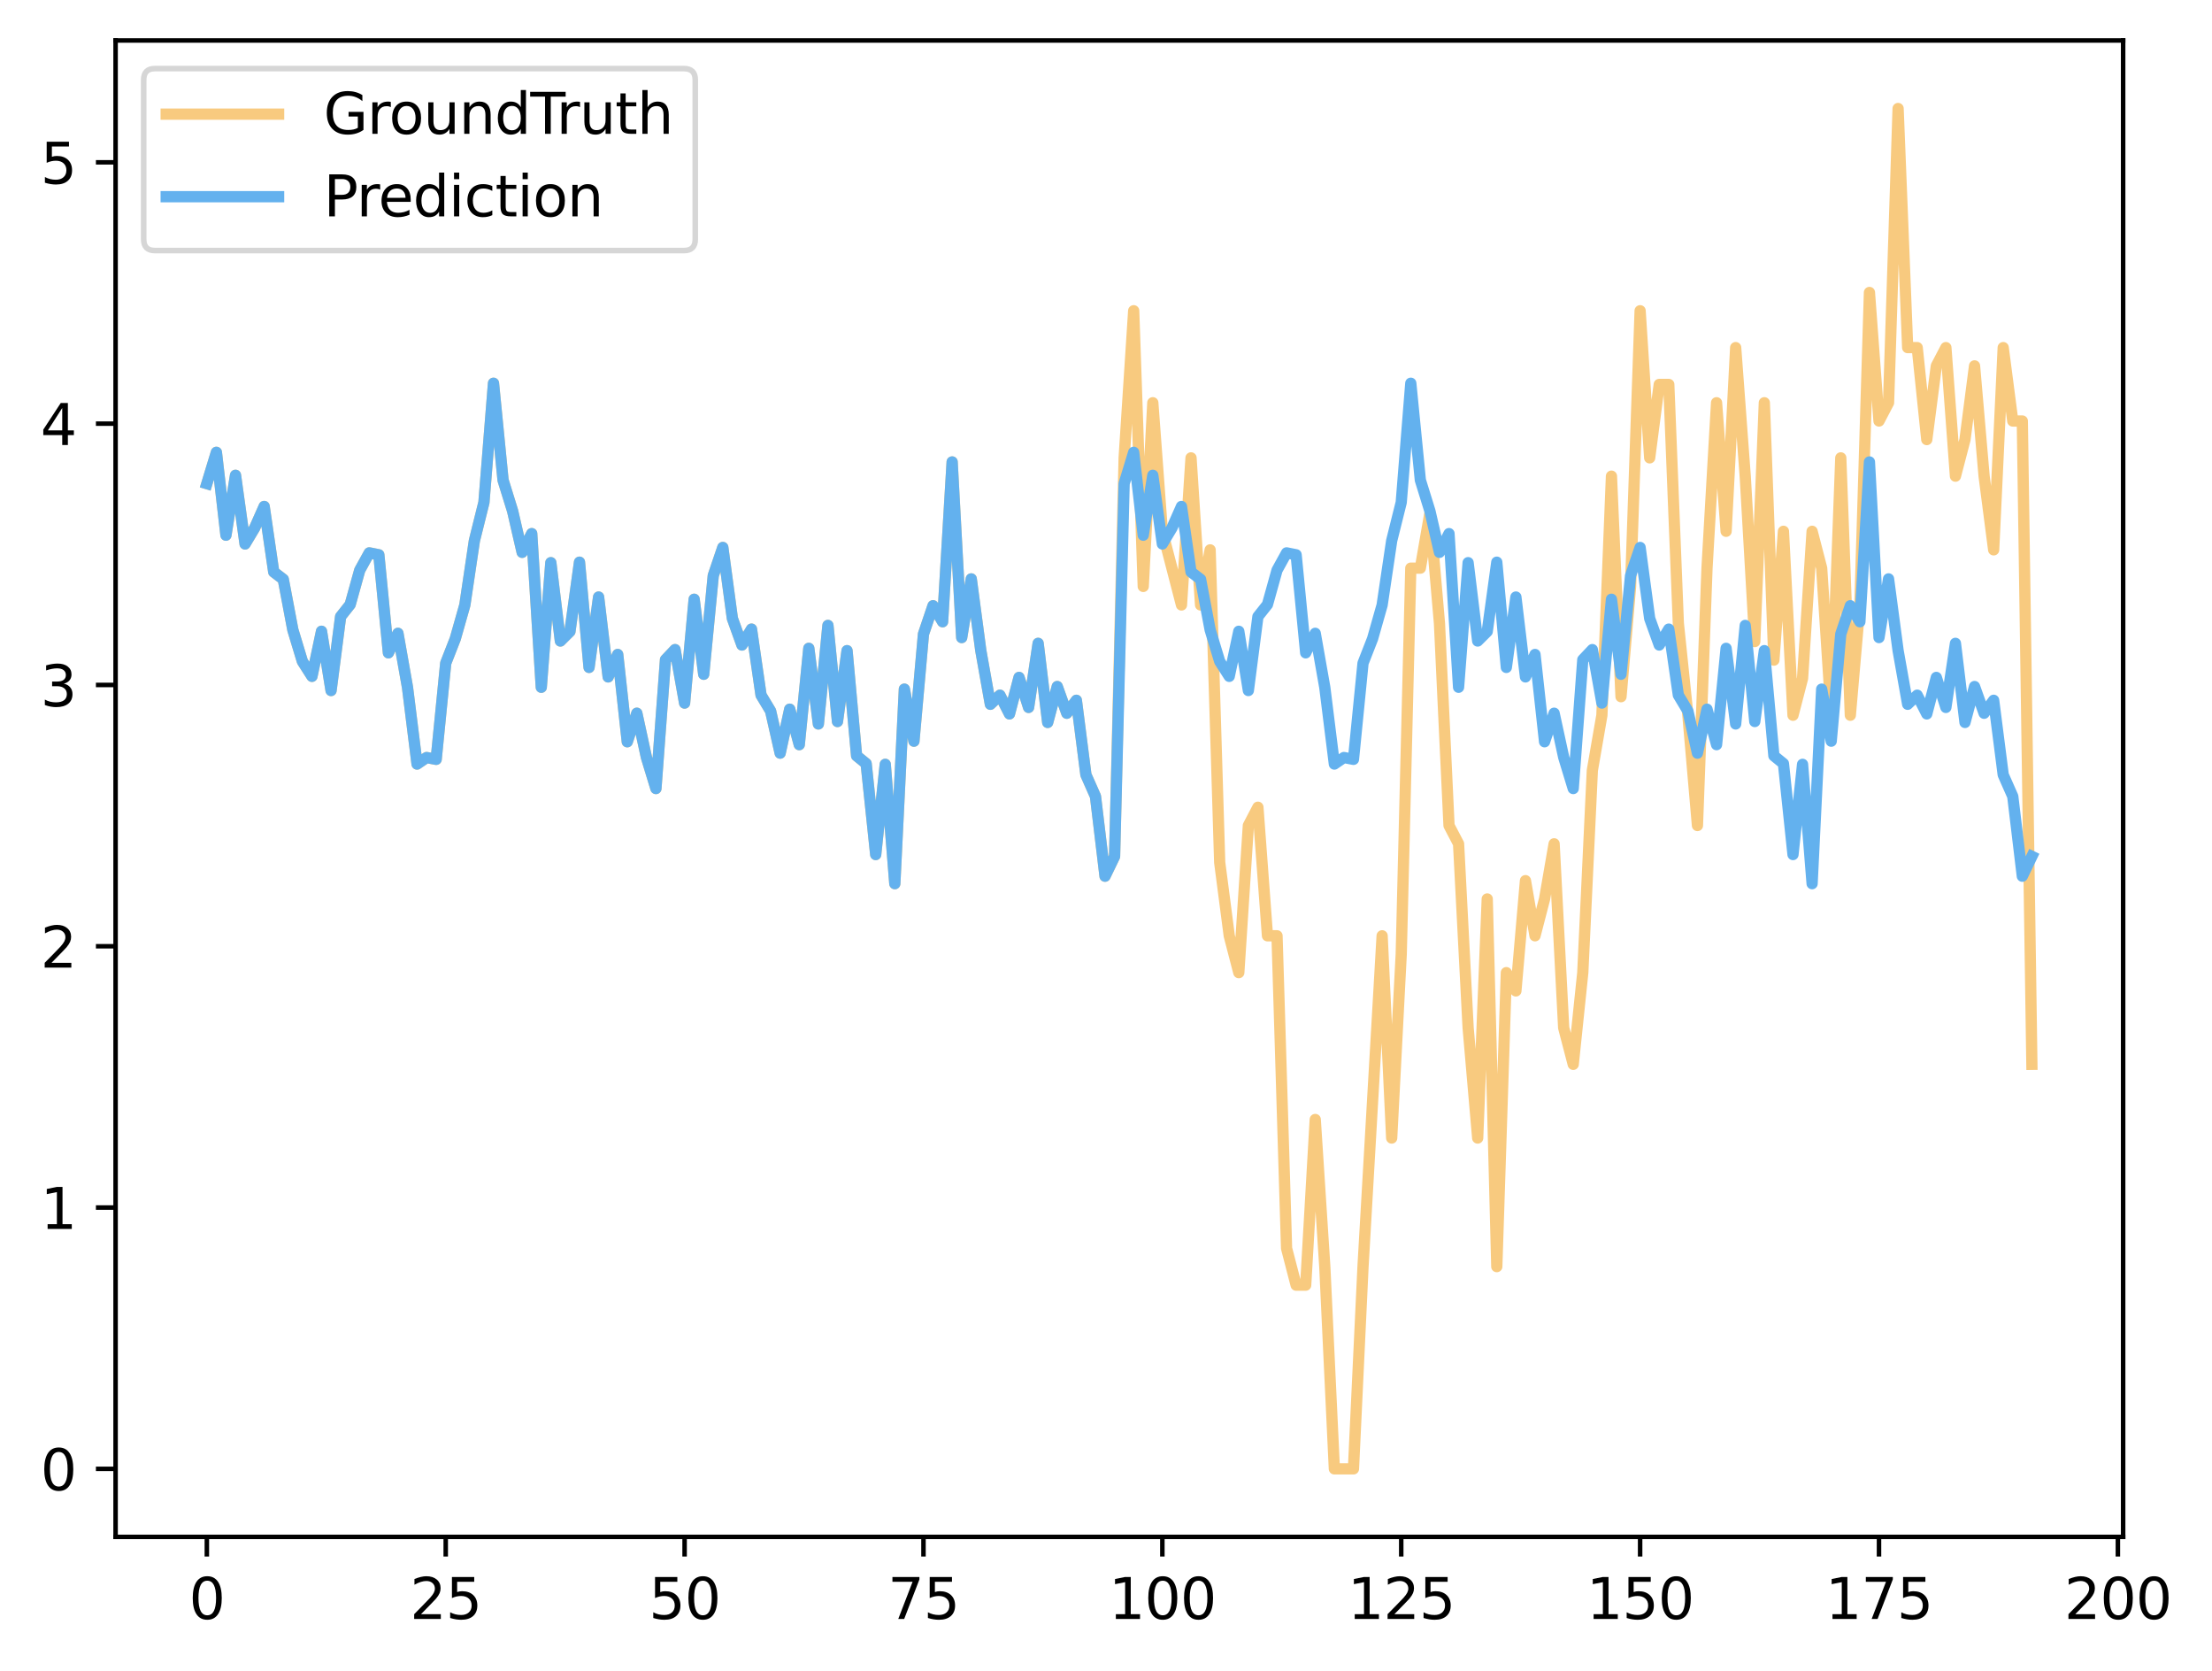<?xml version="1.0" encoding="utf-8" standalone="no"?>
<!DOCTYPE svg PUBLIC "-//W3C//DTD SVG 1.1//EN"
  "http://www.w3.org/Graphics/SVG/1.1/DTD/svg11.dtd">
<svg xmlns:xlink="http://www.w3.org/1999/xlink" width="393.491pt" height="297.19pt" viewBox="0 0 393.491 297.19" xmlns="http://www.w3.org/2000/svg" version="1.1">
 <defs>
  <style type="text/css">*{stroke-linejoin: round; stroke-linecap: butt}</style>
 </defs>
 <g id="figure_1">
  <g id="patch_1">
   <path d="M 0 297.19 
L 393.491 297.19 
L 393.491 0 
L 0 0 
z
" style="fill: #ffffff"/>
  </g>
  <g id="axes_1">
   <g id="patch_2">
    <path d="M 20.562 273.312 
L 377.683 273.312 
L 377.683 7.2 
L 20.562 7.2 
z
" style="fill: #ffffff"/>
   </g>
   <g id="matplotlib.axis_1">
    <g id="xtick_1">
     <g id="line2d_1">
      <defs>
       <path id="m73bec78a0f" d="M 0 0 
L 0 3.5 
" style="stroke: #000000; stroke-width: 0.8"/>
      </defs>
      <g>
       <use xlink:href="#m73bec78a0f" x="36.795" y="273.312" style="stroke: #000000; stroke-width: 0.8"/>
      </g>
     </g>
     <g id="text_1">
      <!-- 0 -->
      <g transform="translate(33.614 287.91) scale(0.1 -0.1)">
       <defs>
        <path id="DejaVuSans-30" d="M 2034 4250 
Q 1547 4250 1301 3770 
Q 1056 3291 1056 2328 
Q 1056 1369 1301 889 
Q 1547 409 2034 409 
Q 2525 409 2770 889 
Q 3016 1369 3016 2328 
Q 3016 3291 2770 3770 
Q 2525 4250 2034 4250 
z
M 2034 4750 
Q 2819 4750 3233 4129 
Q 3647 3509 3647 2328 
Q 3647 1150 3233 529 
Q 2819 -91 2034 -91 
Q 1250 -91 836 529 
Q 422 1150 422 2328 
Q 422 3509 836 4129 
Q 1250 4750 2034 4750 
z
" transform="scale(0.016)"/>
       </defs>
       <use xlink:href="#DejaVuSans-30"/>
      </g>
     </g>
    </g>
    <g id="xtick_2">
     <g id="line2d_2">
      <g>
       <use xlink:href="#m73bec78a0f" x="79.289" y="273.312" style="stroke: #000000; stroke-width: 0.8"/>
      </g>
     </g>
     <g id="text_2">
      <!-- 25 -->
      <g transform="translate(72.927 287.91) scale(0.1 -0.1)">
       <defs>
        <path id="DejaVuSans-32" d="M 1228 531 
L 3431 531 
L 3431 0 
L 469 0 
L 469 531 
Q 828 903 1448 1529 
Q 2069 2156 2228 2338 
Q 2531 2678 2651 2914 
Q 2772 3150 2772 3378 
Q 2772 3750 2511 3984 
Q 2250 4219 1831 4219 
Q 1534 4219 1204 4116 
Q 875 4013 500 3803 
L 500 4441 
Q 881 4594 1212 4672 
Q 1544 4750 1819 4750 
Q 2544 4750 2975 4387 
Q 3406 4025 3406 3419 
Q 3406 3131 3298 2873 
Q 3191 2616 2906 2266 
Q 2828 2175 2409 1742 
Q 1991 1309 1228 531 
z
" transform="scale(0.016)"/>
        <path id="DejaVuSans-35" d="M 691 4666 
L 3169 4666 
L 3169 4134 
L 1269 4134 
L 1269 2991 
Q 1406 3038 1543 3061 
Q 1681 3084 1819 3084 
Q 2600 3084 3056 2656 
Q 3513 2228 3513 1497 
Q 3513 744 3044 326 
Q 2575 -91 1722 -91 
Q 1428 -91 1123 -41 
Q 819 9 494 109 
L 494 744 
Q 775 591 1075 516 
Q 1375 441 1709 441 
Q 2250 441 2565 725 
Q 2881 1009 2881 1497 
Q 2881 1984 2565 2268 
Q 2250 2553 1709 2553 
Q 1456 2553 1204 2497 
Q 953 2441 691 2322 
L 691 4666 
z
" transform="scale(0.016)"/>
       </defs>
       <use xlink:href="#DejaVuSans-32"/>
       <use xlink:href="#DejaVuSans-35" x="63.623"/>
      </g>
     </g>
    </g>
    <g id="xtick_3">
     <g id="line2d_3">
      <g>
       <use xlink:href="#m73bec78a0f" x="121.783" y="273.312" style="stroke: #000000; stroke-width: 0.8"/>
      </g>
     </g>
     <g id="text_3">
      <!-- 50 -->
      <g transform="translate(115.421 287.91) scale(0.1 -0.1)">
       <use xlink:href="#DejaVuSans-35"/>
       <use xlink:href="#DejaVuSans-30" x="63.623"/>
      </g>
     </g>
    </g>
    <g id="xtick_4">
     <g id="line2d_4">
      <g>
       <use xlink:href="#m73bec78a0f" x="164.277" y="273.312" style="stroke: #000000; stroke-width: 0.8"/>
      </g>
     </g>
     <g id="text_4">
      <!-- 75 -->
      <g transform="translate(157.915 287.91) scale(0.1 -0.1)">
       <defs>
        <path id="DejaVuSans-37" d="M 525 4666 
L 3525 4666 
L 3525 4397 
L 1831 0 
L 1172 0 
L 2766 4134 
L 525 4134 
L 525 4666 
z
" transform="scale(0.016)"/>
       </defs>
       <use xlink:href="#DejaVuSans-37"/>
       <use xlink:href="#DejaVuSans-35" x="63.623"/>
      </g>
     </g>
    </g>
    <g id="xtick_5">
     <g id="line2d_5">
      <g>
       <use xlink:href="#m73bec78a0f" x="206.771" y="273.312" style="stroke: #000000; stroke-width: 0.8"/>
      </g>
     </g>
     <g id="text_5">
      <!-- 100 -->
      <g transform="translate(197.228 287.91) scale(0.1 -0.1)">
       <defs>
        <path id="DejaVuSans-31" d="M 794 531 
L 1825 531 
L 1825 4091 
L 703 3866 
L 703 4441 
L 1819 4666 
L 2450 4666 
L 2450 531 
L 3481 531 
L 3481 0 
L 794 0 
L 794 531 
z
" transform="scale(0.016)"/>
       </defs>
       <use xlink:href="#DejaVuSans-31"/>
       <use xlink:href="#DejaVuSans-30" x="63.623"/>
       <use xlink:href="#DejaVuSans-30" x="127.246"/>
      </g>
     </g>
    </g>
    <g id="xtick_6">
     <g id="line2d_6">
      <g>
       <use xlink:href="#m73bec78a0f" x="249.265" y="273.312" style="stroke: #000000; stroke-width: 0.8"/>
      </g>
     </g>
     <g id="text_6">
      <!-- 125 -->
      <g transform="translate(239.722 287.91) scale(0.1 -0.1)">
       <use xlink:href="#DejaVuSans-31"/>
       <use xlink:href="#DejaVuSans-32" x="63.623"/>
       <use xlink:href="#DejaVuSans-35" x="127.246"/>
      </g>
     </g>
    </g>
    <g id="xtick_7">
     <g id="line2d_7">
      <g>
       <use xlink:href="#m73bec78a0f" x="291.76" y="273.312" style="stroke: #000000; stroke-width: 0.8"/>
      </g>
     </g>
     <g id="text_7">
      <!-- 150 -->
      <g transform="translate(282.216 287.91) scale(0.1 -0.1)">
       <use xlink:href="#DejaVuSans-31"/>
       <use xlink:href="#DejaVuSans-35" x="63.623"/>
       <use xlink:href="#DejaVuSans-30" x="127.246"/>
      </g>
     </g>
    </g>
    <g id="xtick_8">
     <g id="line2d_8">
      <g>
       <use xlink:href="#m73bec78a0f" x="334.254" y="273.312" style="stroke: #000000; stroke-width: 0.8"/>
      </g>
     </g>
     <g id="text_8">
      <!-- 175 -->
      <g transform="translate(324.71 287.91) scale(0.1 -0.1)">
       <use xlink:href="#DejaVuSans-31"/>
       <use xlink:href="#DejaVuSans-37" x="63.623"/>
       <use xlink:href="#DejaVuSans-35" x="127.246"/>
      </g>
     </g>
    </g>
    <g id="xtick_9">
     <g id="line2d_9">
      <g>
       <use xlink:href="#m73bec78a0f" x="376.748" y="273.312" style="stroke: #000000; stroke-width: 0.8"/>
      </g>
     </g>
     <g id="text_9">
      <!-- 200 -->
      <g transform="translate(367.204 287.91) scale(0.1 -0.1)">
       <use xlink:href="#DejaVuSans-32"/>
       <use xlink:href="#DejaVuSans-30" x="63.623"/>
       <use xlink:href="#DejaVuSans-30" x="127.246"/>
      </g>
     </g>
    </g>
   </g>
   <g id="matplotlib.axis_2">
    <g id="ytick_1">
     <g id="line2d_10">
      <defs>
       <path id="m42e6a9a05f" d="M 0 0 
L -3.5 0 
" style="stroke: #000000; stroke-width: 0.8"/>
      </defs>
      <g>
       <use xlink:href="#m42e6a9a05f" x="20.562" y="261.216" style="stroke: #000000; stroke-width: 0.8"/>
      </g>
     </g>
     <g id="text_10">
      <!-- 0 -->
      <g transform="translate(7.2 265.015) scale(0.1 -0.1)">
       <use xlink:href="#DejaVuSans-30"/>
      </g>
     </g>
    </g>
    <g id="ytick_2">
     <g id="line2d_11">
      <g>
       <use xlink:href="#m42e6a9a05f" x="20.562" y="214.747" style="stroke: #000000; stroke-width: 0.8"/>
      </g>
     </g>
     <g id="text_11">
      <!-- 1 -->
      <g transform="translate(7.2 218.546) scale(0.1 -0.1)">
       <use xlink:href="#DejaVuSans-31"/>
      </g>
     </g>
    </g>
    <g id="ytick_3">
     <g id="line2d_12">
      <g>
       <use xlink:href="#m42e6a9a05f" x="20.562" y="168.277" style="stroke: #000000; stroke-width: 0.8"/>
      </g>
     </g>
     <g id="text_12">
      <!-- 2 -->
      <g transform="translate(7.2 172.076) scale(0.1 -0.1)">
       <use xlink:href="#DejaVuSans-32"/>
      </g>
     </g>
    </g>
    <g id="ytick_4">
     <g id="line2d_13">
      <g>
       <use xlink:href="#m42e6a9a05f" x="20.562" y="121.808" style="stroke: #000000; stroke-width: 0.8"/>
      </g>
     </g>
     <g id="text_13">
      <!-- 3 -->
      <g transform="translate(7.2 125.607) scale(0.1 -0.1)">
       <defs>
        <path id="DejaVuSans-33" d="M 2597 2516 
Q 3050 2419 3304 2112 
Q 3559 1806 3559 1356 
Q 3559 666 3084 287 
Q 2609 -91 1734 -91 
Q 1441 -91 1130 -33 
Q 819 25 488 141 
L 488 750 
Q 750 597 1062 519 
Q 1375 441 1716 441 
Q 2309 441 2620 675 
Q 2931 909 2931 1356 
Q 2931 1769 2642 2001 
Q 2353 2234 1838 2234 
L 1294 2234 
L 1294 2753 
L 1863 2753 
Q 2328 2753 2575 2939 
Q 2822 3125 2822 3475 
Q 2822 3834 2567 4026 
Q 2313 4219 1838 4219 
Q 1578 4219 1281 4162 
Q 984 4106 628 3988 
L 628 4550 
Q 988 4650 1302 4700 
Q 1616 4750 1894 4750 
Q 2613 4750 3031 4423 
Q 3450 4097 3450 3541 
Q 3450 3153 3228 2886 
Q 3006 2619 2597 2516 
z
" transform="scale(0.016)"/>
       </defs>
       <use xlink:href="#DejaVuSans-33"/>
      </g>
     </g>
    </g>
    <g id="ytick_5">
     <g id="line2d_14">
      <g>
       <use xlink:href="#m42e6a9a05f" x="20.562" y="75.338" style="stroke: #000000; stroke-width: 0.8"/>
      </g>
     </g>
     <g id="text_14">
      <!-- 4 -->
      <g transform="translate(7.2 79.137) scale(0.1 -0.1)">
       <defs>
        <path id="DejaVuSans-34" d="M 2419 4116 
L 825 1625 
L 2419 1625 
L 2419 4116 
z
M 2253 4666 
L 3047 4666 
L 3047 1625 
L 3713 1625 
L 3713 1100 
L 3047 1100 
L 3047 0 
L 2419 0 
L 2419 1100 
L 313 1100 
L 313 1709 
L 2253 4666 
z
" transform="scale(0.016)"/>
       </defs>
       <use xlink:href="#DejaVuSans-34"/>
      </g>
     </g>
    </g>
    <g id="ytick_6">
     <g id="line2d_15">
      <g>
       <use xlink:href="#m42e6a9a05f" x="20.562" y="28.869" style="stroke: #000000; stroke-width: 0.8"/>
      </g>
     </g>
     <g id="text_15">
      <!-- 5 -->
      <g transform="translate(7.2 32.668) scale(0.1 -0.1)">
       <use xlink:href="#DejaVuSans-35"/>
      </g>
     </g>
    </g>
   </g>
   <g id="line2d_16">
    <path d="M 36.795 86.009 
L 38.495 80.434 
L 40.195 95.179 
L 41.895 84.521 
L 43.594 96.74 
L 45.294 93.901 
L 46.994 90.061 
L 48.694 101.716 
L 50.393 103.018 
L 52.093 112.005 
L 53.793 117.621 
L 55.493 120.282 
L 57.192 112.262 
L 58.892 122.803 
L 60.592 109.652 
L 62.292 107.508 
L 63.991 101.404 
L 65.691 98.32 
L 67.391 98.66 
L 69.091 116.099 
L 70.79 112.623 
L 72.49 122.244 
L 74.19 135.878 
L 75.89 134.715 
L 77.59 135.042 
L 79.289 117.937 
L 80.989 113.59 
L 82.689 107.6 
L 84.389 96.152 
L 86.088 89.339 
L 87.788 68.153 
L 89.488 85.382 
L 91.188 90.868 
L 92.887 98.228 
L 94.587 94.894 
L 96.287 122.223 
L 97.987 100.061 
L 99.686 113.996 
L 101.386 112.306 
L 103.086 99.975 
L 104.786 118.693 
L 106.485 106.172 
L 108.185 120.381 
L 109.885 116.387 
L 111.585 131.914 
L 113.285 126.834 
L 114.984 134.66 
L 116.684 140.233 
L 118.384 117.315 
L 120.084 115.52 
L 121.783 125.033 
L 123.483 106.567 
L 125.183 119.913 
L 126.883 102.363 
L 128.582 97.356 
L 130.282 109.982 
L 131.982 114.71 
L 133.682 111.877 
L 135.381 123.615 
L 137.081 126.444 
L 138.781 133.941 
L 140.481 126.118 
L 142.18 132.428 
L 143.88 115.294 
L 145.58 128.749 
L 147.28 111.22 
L 148.98 128.315 
L 150.679 115.706 
L 152.379 134.408 
L 154.079 135.794 
L 155.779 151.971 
L 157.478 135.925 
L 159.178 157.15 
L 160.878 122.551 
L 162.578 131.81 
L 164.277 112.751 
L 165.977 107.717 
L 167.677 110.572 
L 169.377 82.149 
L 171.076 113.384 
L 172.776 102.945 
L 174.476 115.703 
L 176.176 125.249 
L 177.875 123.625 
L 179.575 126.962 
L 181.275 120.467 
L 182.975 125.807 
L 184.675 114.407 
L 186.374 128.479 
L 188.074 122.088 
L 189.774 126.844 
L 191.474 124.535 
L 193.173 137.783 
L 194.873 141.625 
L 196.573 155.822 
L 198.273 152.299 
L 199.972 81.426 
L 201.672 55.263 
L 203.372 104.289 
L 205.072 71.621 
L 206.771 94.484 
L 210.171 107.588 
L 211.871 81.426 
L 213.57 107.588 
L 215.27 97.783 
L 216.97 153.36 
L 218.67 166.418 
L 220.37 172.971 
L 222.069 146.808 
L 223.769 143.555 
L 225.469 166.418 
L 227.169 166.418 
L 228.868 221.996 
L 230.568 228.548 
L 232.268 228.548 
L 233.968 199.086 
L 235.667 225.249 
L 237.367 261.216 
L 240.767 261.216 
L 242.466 225.249 
L 245.866 166.418 
L 247.566 202.386 
L 249.265 169.671 
L 250.965 101.036 
L 252.665 101.036 
L 254.365 91.231 
L 256.065 110.841 
L 257.764 146.808 
L 259.464 150.061 
L 261.164 182.776 
L 262.864 202.386 
L 264.563 159.866 
L 266.263 225.249 
L 267.963 172.971 
L 269.663 176.223 
L 271.362 156.613 
L 273.062 166.418 
L 274.762 159.866 
L 276.462 150.061 
L 278.161 182.776 
L 279.861 189.281 
L 281.561 172.971 
L 283.261 137.003 
L 284.96 127.198 
L 286.66 84.679 
L 288.36 123.899 
L 290.06 104.289 
L 291.76 55.263 
L 293.459 81.426 
L 295.159 68.368 
L 296.859 68.368 
L 298.559 110.841 
L 300.258 127.198 
L 301.958 146.808 
L 303.658 101.036 
L 305.358 71.621 
L 307.057 94.484 
L 308.757 61.816 
L 310.457 84.679 
L 312.157 114.094 
L 313.856 71.621 
L 315.556 117.393 
L 317.256 94.484 
L 318.956 127.198 
L 320.655 120.646 
L 322.355 94.484 
L 324.055 101.036 
L 325.755 127.198 
L 327.455 81.426 
L 329.154 127.198 
L 330.854 107.588 
L 332.554 52.01 
L 334.254 74.873 
L 335.953 71.621 
L 337.653 19.296 
L 339.353 61.816 
L 341.053 61.816 
L 342.752 78.173 
L 344.452 65.068 
L 346.152 61.816 
L 347.852 84.679 
L 349.551 78.173 
L 351.251 65.068 
L 352.951 84.679 
L 354.651 97.783 
L 356.35 61.816 
L 358.05 74.873 
L 359.75 74.873 
L 361.45 189.281 
L 361.45 189.281 
" clip-path="url(#pfb6c0b4817)" style="fill: none; stroke: #f8ca7f; stroke-width: 2; stroke-linecap: square"/>
   </g>
   <g id="line2d_17">
    <path d="M 36.795 86.009 
L 38.495 80.434 
L 40.195 95.179 
L 41.895 84.521 
L 43.594 96.74 
L 45.294 93.901 
L 46.994 90.061 
L 48.694 101.716 
L 50.393 103.018 
L 52.093 112.005 
L 53.793 117.621 
L 55.493 120.282 
L 57.192 112.262 
L 58.892 122.803 
L 60.592 109.652 
L 62.292 107.508 
L 63.991 101.404 
L 65.691 98.32 
L 67.391 98.66 
L 69.091 116.099 
L 70.79 112.623 
L 72.49 122.244 
L 74.19 135.878 
L 75.89 134.715 
L 77.59 135.042 
L 79.289 117.937 
L 80.989 113.59 
L 82.689 107.6 
L 84.389 96.152 
L 86.088 89.339 
L 87.788 68.153 
L 89.488 85.382 
L 91.188 90.868 
L 92.887 98.228 
L 94.587 94.894 
L 96.287 122.223 
L 97.987 100.061 
L 99.686 113.996 
L 101.386 112.306 
L 103.086 99.975 
L 104.786 118.693 
L 106.485 106.172 
L 108.185 120.381 
L 109.885 116.387 
L 111.585 131.914 
L 113.285 126.834 
L 114.984 134.66 
L 116.684 140.233 
L 118.384 117.315 
L 120.084 115.52 
L 121.783 125.033 
L 123.483 106.567 
L 125.183 119.913 
L 126.883 102.363 
L 128.582 97.356 
L 130.282 109.982 
L 131.982 114.71 
L 133.682 111.877 
L 135.381 123.615 
L 137.081 126.444 
L 138.781 133.941 
L 140.481 126.118 
L 142.18 132.428 
L 143.88 115.294 
L 145.58 128.749 
L 147.28 111.22 
L 148.98 128.315 
L 150.679 115.706 
L 152.379 134.408 
L 154.079 135.794 
L 155.779 151.971 
L 157.478 135.925 
L 159.178 157.15 
L 160.878 122.551 
L 162.578 131.81 
L 164.277 112.751 
L 165.977 107.717 
L 167.677 110.572 
L 169.377 82.149 
L 171.076 113.384 
L 172.776 102.945 
L 174.476 115.703 
L 176.176 125.249 
L 177.875 123.625 
L 179.575 126.962 
L 181.275 120.467 
L 182.975 125.807 
L 184.675 114.407 
L 186.374 128.479 
L 188.074 122.088 
L 189.774 126.844 
L 191.474 124.535 
L 193.173 137.783 
L 194.873 141.625 
L 196.573 155.822 
L 198.273 152.299 
L 199.972 86.009 
L 201.672 80.434 
L 203.372 95.179 
L 205.072 84.521 
L 206.771 96.74 
L 208.471 93.901 
L 210.171 90.061 
L 211.871 101.716 
L 213.57 103.018 
L 215.27 112.005 
L 216.97 117.621 
L 218.67 120.282 
L 220.37 112.262 
L 222.069 122.803 
L 223.769 109.652 
L 225.469 107.508 
L 227.169 101.404 
L 228.868 98.32 
L 230.568 98.66 
L 232.268 116.099 
L 233.968 112.623 
L 235.667 122.244 
L 237.367 135.878 
L 239.067 134.715 
L 240.767 135.042 
L 242.466 117.937 
L 244.166 113.59 
L 245.866 107.6 
L 247.566 96.152 
L 249.265 89.339 
L 250.965 68.153 
L 252.665 85.382 
L 254.365 90.868 
L 256.065 98.228 
L 257.764 94.894 
L 259.464 122.223 
L 261.164 100.061 
L 262.864 113.996 
L 264.563 112.306 
L 266.263 99.975 
L 267.963 118.693 
L 269.663 106.172 
L 271.362 120.381 
L 273.062 116.387 
L 274.762 131.914 
L 276.462 126.834 
L 278.161 134.66 
L 279.861 140.233 
L 281.561 117.315 
L 283.261 115.52 
L 284.96 125.033 
L 286.66 106.567 
L 288.36 119.913 
L 290.06 102.363 
L 291.76 97.356 
L 293.459 109.982 
L 295.159 114.71 
L 296.859 111.877 
L 298.559 123.615 
L 300.258 126.444 
L 301.958 133.941 
L 303.658 126.118 
L 305.358 132.428 
L 307.057 115.294 
L 308.757 128.749 
L 310.457 111.22 
L 312.157 128.315 
L 313.856 115.706 
L 315.556 134.408 
L 317.256 135.794 
L 318.956 151.971 
L 320.655 135.925 
L 322.355 157.15 
L 324.055 122.551 
L 325.755 131.81 
L 327.455 112.751 
L 329.154 107.717 
L 330.854 110.572 
L 332.554 82.149 
L 334.254 113.384 
L 335.953 102.945 
L 337.653 115.703 
L 339.353 125.249 
L 341.053 123.625 
L 342.752 126.962 
L 344.452 120.467 
L 346.152 125.807 
L 347.852 114.407 
L 349.551 128.479 
L 351.251 122.088 
L 352.951 126.844 
L 354.651 124.535 
L 356.35 137.783 
L 358.05 141.625 
L 359.75 155.822 
L 361.45 152.299 
L 361.45 152.299 
" clip-path="url(#pfb6c0b4817)" style="fill: none; stroke: #63b1ee; stroke-width: 2; stroke-linecap: square"/>
   </g>
   <g id="patch_3">
    <path d="M 20.562 273.312 
L 20.562 7.2 
" style="fill: none; stroke: #000000; stroke-width: 0.8; stroke-linejoin: miter; stroke-linecap: square"/>
   </g>
   <g id="patch_4">
    <path d="M 377.683 273.312 
L 377.683 7.2 
" style="fill: none; stroke: #000000; stroke-width: 0.8; stroke-linejoin: miter; stroke-linecap: square"/>
   </g>
   <g id="patch_5">
    <path d="M 20.562 273.312 
L 377.683 273.312 
" style="fill: none; stroke: #000000; stroke-width: 0.8; stroke-linejoin: miter; stroke-linecap: square"/>
   </g>
   <g id="patch_6">
    <path d="M 20.562 7.2 
L 377.683 7.2 
" style="fill: none; stroke: #000000; stroke-width: 0.8; stroke-linejoin: miter; stroke-linecap: square"/>
   </g>
   <g id="legend_1">
    <g id="patch_7">
     <path d="M 27.562 44.556 
L 121.678 44.556 
Q 123.678 44.556 123.678 42.556 
L 123.678 14.2 
Q 123.678 12.2 121.678 12.2 
L 27.562 12.2 
Q 25.562 12.2 25.562 14.2 
L 25.562 42.556 
Q 25.562 44.556 27.562 44.556 
z
" style="fill: #ffffff; opacity: 0.8; stroke: #cccccc; stroke-linejoin: miter"/>
    </g>
    <g id="line2d_18">
     <path d="M 29.562 20.298 
L 39.562 20.298 
L 49.562 20.298 
" style="fill: none; stroke: #f8ca7f; stroke-width: 2; stroke-linecap: square"/>
    </g>
    <g id="text_16">
     <!-- GroundTruth -->
     <g transform="translate(57.562 23.798) scale(0.1 -0.1)">
      <defs>
       <path id="DejaVuSans-47" d="M 3809 666 
L 3809 1919 
L 2778 1919 
L 2778 2438 
L 4434 2438 
L 4434 434 
Q 4069 175 3628 42 
Q 3188 -91 2688 -91 
Q 1594 -91 976 548 
Q 359 1188 359 2328 
Q 359 3472 976 4111 
Q 1594 4750 2688 4750 
Q 3144 4750 3555 4637 
Q 3966 4525 4313 4306 
L 4313 3634 
Q 3963 3931 3569 4081 
Q 3175 4231 2741 4231 
Q 1884 4231 1454 3753 
Q 1025 3275 1025 2328 
Q 1025 1384 1454 906 
Q 1884 428 2741 428 
Q 3075 428 3337 486 
Q 3600 544 3809 666 
z
" transform="scale(0.016)"/>
       <path id="DejaVuSans-72" d="M 2631 2963 
Q 2534 3019 2420 3045 
Q 2306 3072 2169 3072 
Q 1681 3072 1420 2755 
Q 1159 2438 1159 1844 
L 1159 0 
L 581 0 
L 581 3500 
L 1159 3500 
L 1159 2956 
Q 1341 3275 1631 3429 
Q 1922 3584 2338 3584 
Q 2397 3584 2469 3576 
Q 2541 3569 2628 3553 
L 2631 2963 
z
" transform="scale(0.016)"/>
       <path id="DejaVuSans-6f" d="M 1959 3097 
Q 1497 3097 1228 2736 
Q 959 2375 959 1747 
Q 959 1119 1226 758 
Q 1494 397 1959 397 
Q 2419 397 2687 759 
Q 2956 1122 2956 1747 
Q 2956 2369 2687 2733 
Q 2419 3097 1959 3097 
z
M 1959 3584 
Q 2709 3584 3137 3096 
Q 3566 2609 3566 1747 
Q 3566 888 3137 398 
Q 2709 -91 1959 -91 
Q 1206 -91 779 398 
Q 353 888 353 1747 
Q 353 2609 779 3096 
Q 1206 3584 1959 3584 
z
" transform="scale(0.016)"/>
       <path id="DejaVuSans-75" d="M 544 1381 
L 544 3500 
L 1119 3500 
L 1119 1403 
Q 1119 906 1312 657 
Q 1506 409 1894 409 
Q 2359 409 2629 706 
Q 2900 1003 2900 1516 
L 2900 3500 
L 3475 3500 
L 3475 0 
L 2900 0 
L 2900 538 
Q 2691 219 2414 64 
Q 2138 -91 1772 -91 
Q 1169 -91 856 284 
Q 544 659 544 1381 
z
M 1991 3584 
L 1991 3584 
z
" transform="scale(0.016)"/>
       <path id="DejaVuSans-6e" d="M 3513 2113 
L 3513 0 
L 2938 0 
L 2938 2094 
Q 2938 2591 2744 2837 
Q 2550 3084 2163 3084 
Q 1697 3084 1428 2787 
Q 1159 2491 1159 1978 
L 1159 0 
L 581 0 
L 581 3500 
L 1159 3500 
L 1159 2956 
Q 1366 3272 1645 3428 
Q 1925 3584 2291 3584 
Q 2894 3584 3203 3211 
Q 3513 2838 3513 2113 
z
" transform="scale(0.016)"/>
       <path id="DejaVuSans-64" d="M 2906 2969 
L 2906 4863 
L 3481 4863 
L 3481 0 
L 2906 0 
L 2906 525 
Q 2725 213 2448 61 
Q 2172 -91 1784 -91 
Q 1150 -91 751 415 
Q 353 922 353 1747 
Q 353 2572 751 3078 
Q 1150 3584 1784 3584 
Q 2172 3584 2448 3432 
Q 2725 3281 2906 2969 
z
M 947 1747 
Q 947 1113 1208 752 
Q 1469 391 1925 391 
Q 2381 391 2643 752 
Q 2906 1113 2906 1747 
Q 2906 2381 2643 2742 
Q 2381 3103 1925 3103 
Q 1469 3103 1208 2742 
Q 947 2381 947 1747 
z
" transform="scale(0.016)"/>
       <path id="DejaVuSans-54" d="M -19 4666 
L 3928 4666 
L 3928 4134 
L 2272 4134 
L 2272 0 
L 1638 0 
L 1638 4134 
L -19 4134 
L -19 4666 
z
" transform="scale(0.016)"/>
       <path id="DejaVuSans-74" d="M 1172 4494 
L 1172 3500 
L 2356 3500 
L 2356 3053 
L 1172 3053 
L 1172 1153 
Q 1172 725 1289 603 
Q 1406 481 1766 481 
L 2356 481 
L 2356 0 
L 1766 0 
Q 1100 0 847 248 
Q 594 497 594 1153 
L 594 3053 
L 172 3053 
L 172 3500 
L 594 3500 
L 594 4494 
L 1172 4494 
z
" transform="scale(0.016)"/>
       <path id="DejaVuSans-68" d="M 3513 2113 
L 3513 0 
L 2938 0 
L 2938 2094 
Q 2938 2591 2744 2837 
Q 2550 3084 2163 3084 
Q 1697 3084 1428 2787 
Q 1159 2491 1159 1978 
L 1159 0 
L 581 0 
L 581 4863 
L 1159 4863 
L 1159 2956 
Q 1366 3272 1645 3428 
Q 1925 3584 2291 3584 
Q 2894 3584 3203 3211 
Q 3513 2838 3513 2113 
z
" transform="scale(0.016)"/>
      </defs>
      <use xlink:href="#DejaVuSans-47"/>
      <use xlink:href="#DejaVuSans-72" x="77.49"/>
      <use xlink:href="#DejaVuSans-6f" x="116.354"/>
      <use xlink:href="#DejaVuSans-75" x="177.535"/>
      <use xlink:href="#DejaVuSans-6e" x="240.914"/>
      <use xlink:href="#DejaVuSans-64" x="304.293"/>
      <use xlink:href="#DejaVuSans-54" x="367.77"/>
      <use xlink:href="#DejaVuSans-72" x="414.104"/>
      <use xlink:href="#DejaVuSans-75" x="455.217"/>
      <use xlink:href="#DejaVuSans-74" x="518.596"/>
      <use xlink:href="#DejaVuSans-68" x="557.805"/>
     </g>
    </g>
    <g id="line2d_19">
     <path d="M 29.562 34.977 
L 39.562 34.977 
L 49.562 34.977 
" style="fill: none; stroke: #63b1ee; stroke-width: 2; stroke-linecap: square"/>
    </g>
    <g id="text_17">
     <!-- Prediction -->
     <g transform="translate(57.562 38.477) scale(0.1 -0.1)">
      <defs>
       <path id="DejaVuSans-50" d="M 1259 4147 
L 1259 2394 
L 2053 2394 
Q 2494 2394 2734 2622 
Q 2975 2850 2975 3272 
Q 2975 3691 2734 3919 
Q 2494 4147 2053 4147 
L 1259 4147 
z
M 628 4666 
L 2053 4666 
Q 2838 4666 3239 4311 
Q 3641 3956 3641 3272 
Q 3641 2581 3239 2228 
Q 2838 1875 2053 1875 
L 1259 1875 
L 1259 0 
L 628 0 
L 628 4666 
z
" transform="scale(0.016)"/>
       <path id="DejaVuSans-65" d="M 3597 1894 
L 3597 1613 
L 953 1613 
Q 991 1019 1311 708 
Q 1631 397 2203 397 
Q 2534 397 2845 478 
Q 3156 559 3463 722 
L 3463 178 
Q 3153 47 2828 -22 
Q 2503 -91 2169 -91 
Q 1331 -91 842 396 
Q 353 884 353 1716 
Q 353 2575 817 3079 
Q 1281 3584 2069 3584 
Q 2775 3584 3186 3129 
Q 3597 2675 3597 1894 
z
M 3022 2063 
Q 3016 2534 2758 2815 
Q 2500 3097 2075 3097 
Q 1594 3097 1305 2825 
Q 1016 2553 972 2059 
L 3022 2063 
z
" transform="scale(0.016)"/>
       <path id="DejaVuSans-69" d="M 603 3500 
L 1178 3500 
L 1178 0 
L 603 0 
L 603 3500 
z
M 603 4863 
L 1178 4863 
L 1178 4134 
L 603 4134 
L 603 4863 
z
" transform="scale(0.016)"/>
       <path id="DejaVuSans-63" d="M 3122 3366 
L 3122 2828 
Q 2878 2963 2633 3030 
Q 2388 3097 2138 3097 
Q 1578 3097 1268 2742 
Q 959 2388 959 1747 
Q 959 1106 1268 751 
Q 1578 397 2138 397 
Q 2388 397 2633 464 
Q 2878 531 3122 666 
L 3122 134 
Q 2881 22 2623 -34 
Q 2366 -91 2075 -91 
Q 1284 -91 818 406 
Q 353 903 353 1747 
Q 353 2603 823 3093 
Q 1294 3584 2113 3584 
Q 2378 3584 2631 3529 
Q 2884 3475 3122 3366 
z
" transform="scale(0.016)"/>
      </defs>
      <use xlink:href="#DejaVuSans-50"/>
      <use xlink:href="#DejaVuSans-72" x="58.553"/>
      <use xlink:href="#DejaVuSans-65" x="97.416"/>
      <use xlink:href="#DejaVuSans-64" x="158.939"/>
      <use xlink:href="#DejaVuSans-69" x="222.416"/>
      <use xlink:href="#DejaVuSans-63" x="250.199"/>
      <use xlink:href="#DejaVuSans-74" x="305.18"/>
      <use xlink:href="#DejaVuSans-69" x="344.389"/>
      <use xlink:href="#DejaVuSans-6f" x="372.172"/>
      <use xlink:href="#DejaVuSans-6e" x="433.354"/>
     </g>
    </g>
   </g>
  </g>
 </g>
 <defs>
  <clipPath id="pfb6c0b4817">
   <rect x="20.562" y="7.2" width="357.12" height="266.112"/>
  </clipPath>
 </defs>
</svg>
